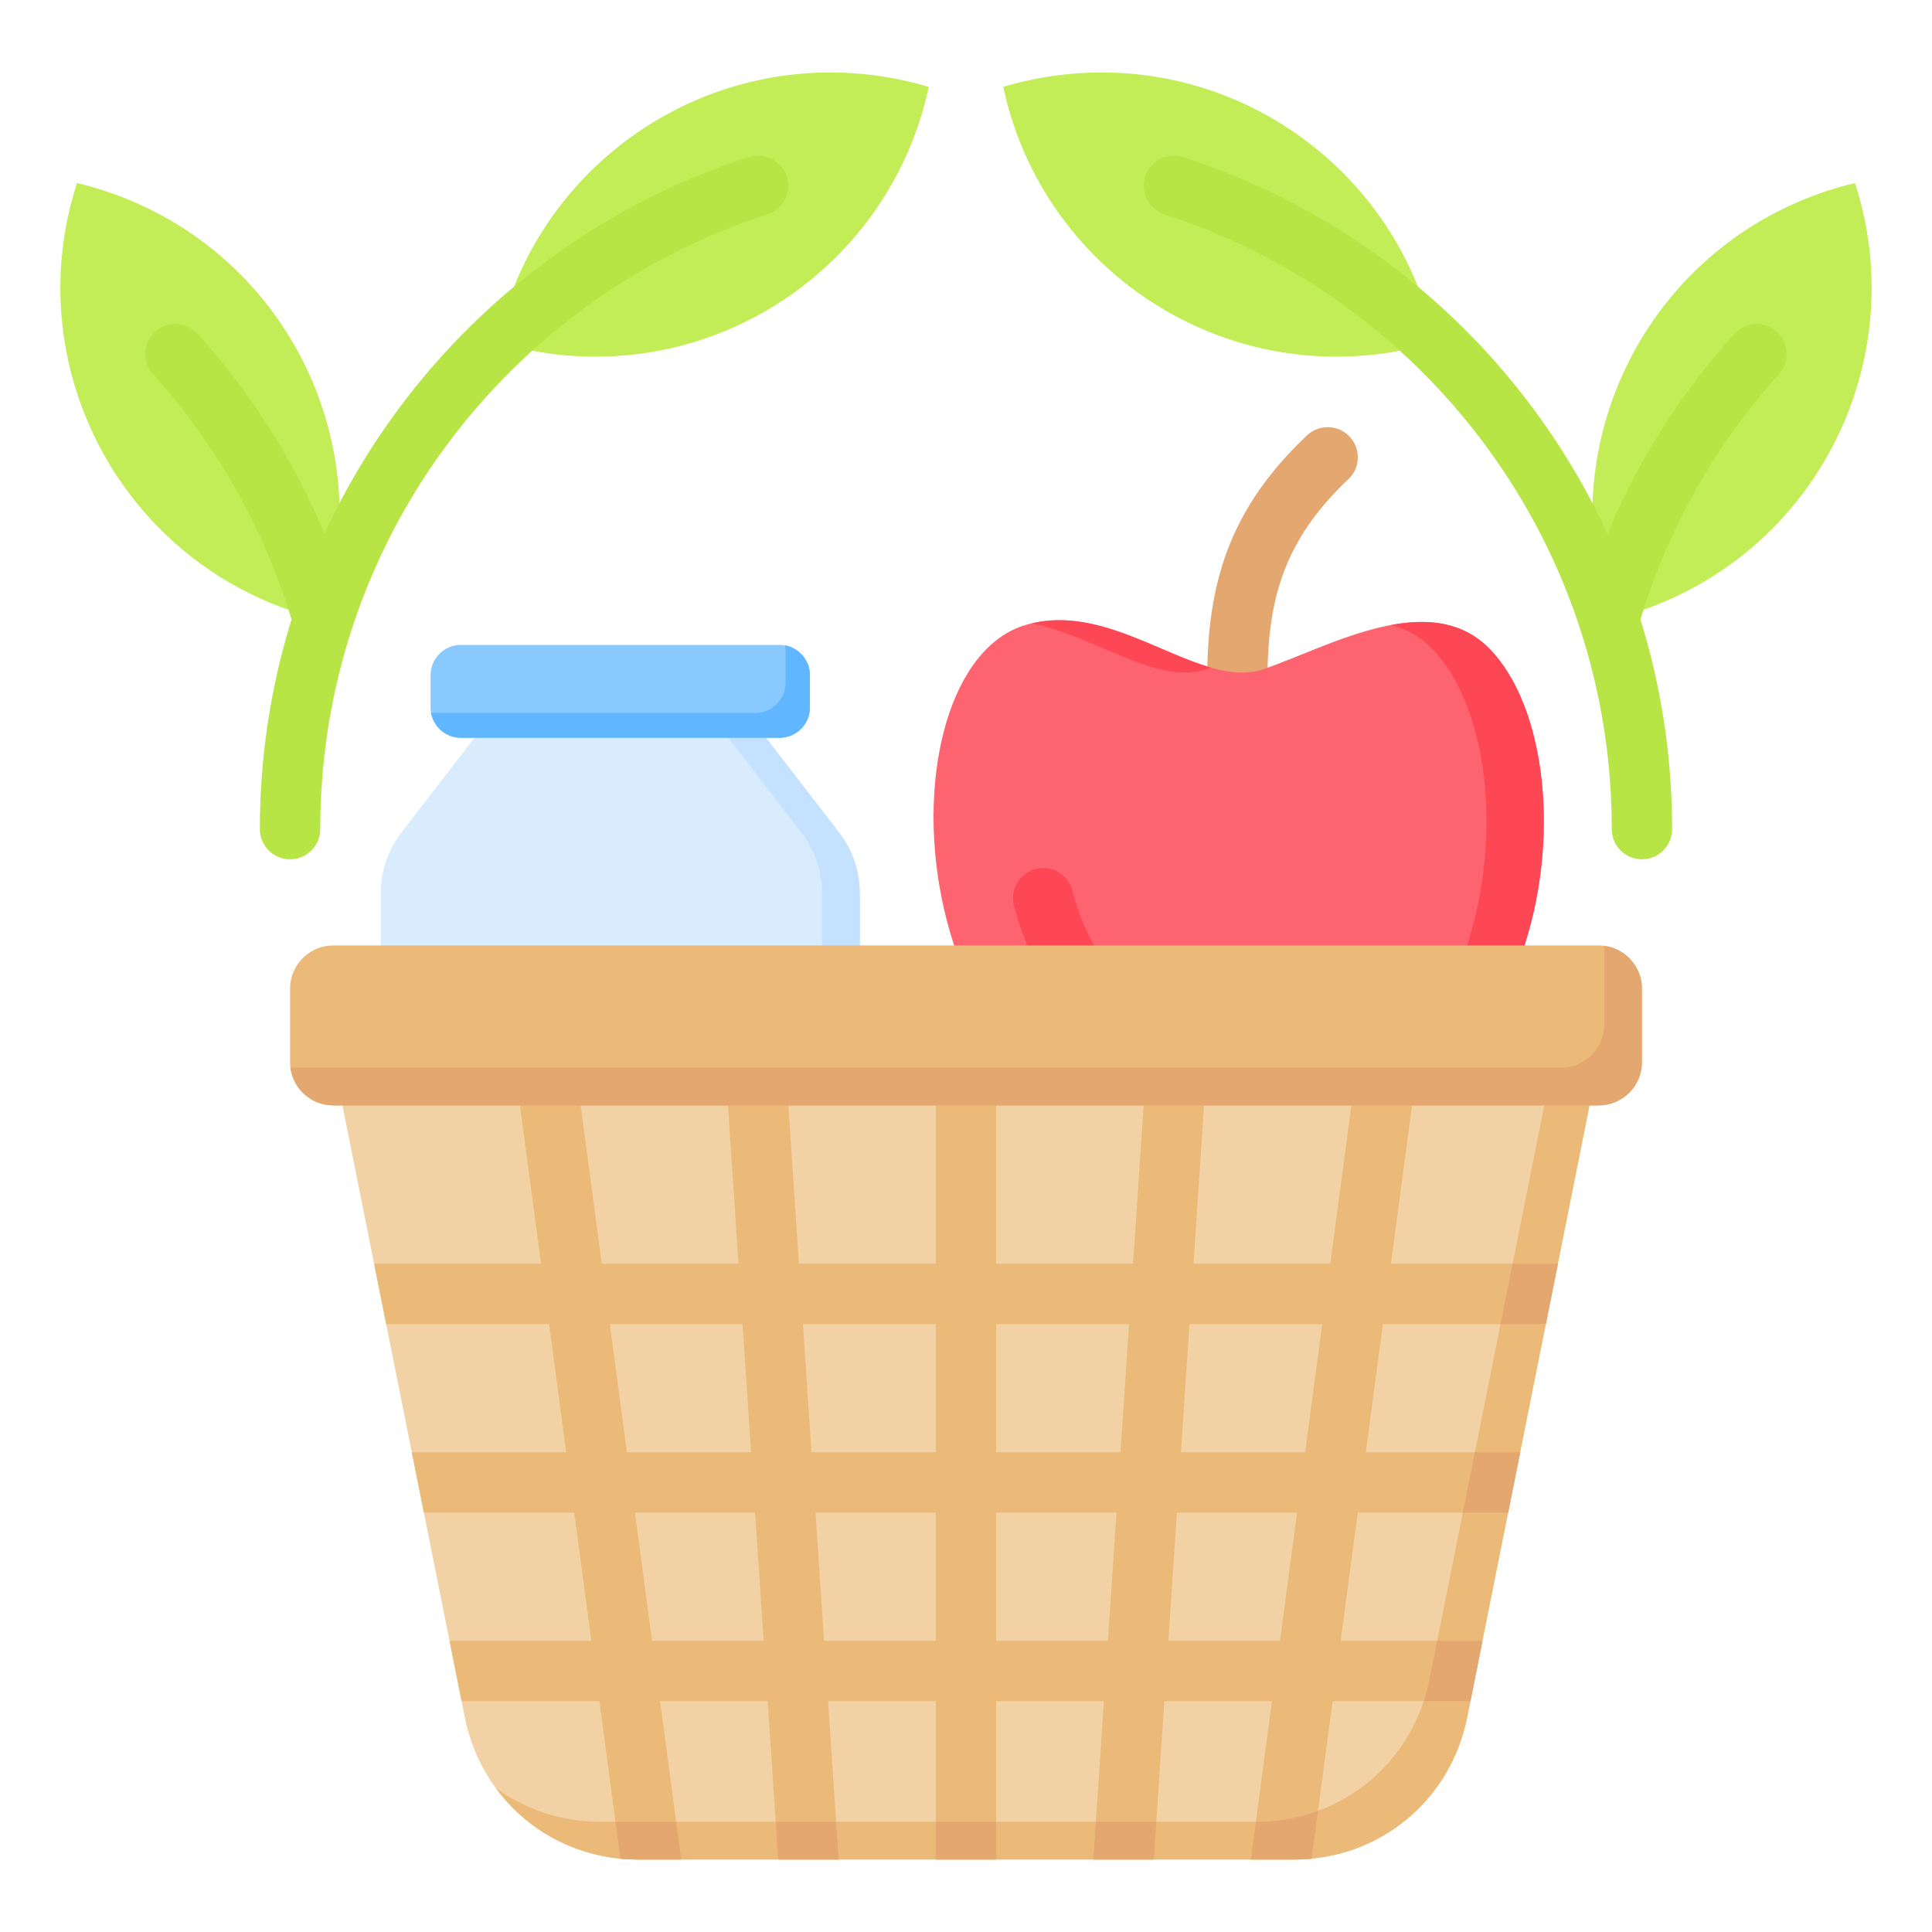 <svg viewBox="0 0 512 512" xmlns="http://www.w3.org/2000/svg"><g><g clip-rule="evenodd" fill-rule="evenodd"><path d="m190.906 179.843 31.227 40.477c3.872 5.019 5.729 10.466 5.729 16.805v45.588l-63.488 36.655-63.488-36.655v-45.588c0-6.339 1.857-11.786 5.729-16.805l31.227-40.477z" fill="#d8ecfe"></path><path d="m190.906 179.843 31.227 40.477c3.872 5.019 5.729 10.466 5.729 16.805v45.588l-63.488 36.655-5-2.887 58.488-33.768v-45.588c0-6.339-1.857-11.786-5.729-16.805l-31.227-40.477z" fill="#c4e2ff"></path><path d="M122.116 170.912h84.515c4.4 0 8 3.6 8 8v8.605c0 4.4-3.6 8-8 8h-84.515c-4.4 0-8-3.6-8-8v-8.605c0-4.4 3.6-8 8-8z" fill="#8ac9fe"></path><path d="M208.066 171.042c3.721.682 6.564 3.959 6.564 7.87v8.605c0 4.4-3.6 8-8 8h-84.515c-3.962 0-7.274-2.918-7.895-6.712.466.085.946.13 1.436.13h84.515c4.4 0 8-3.6 8-8v-8.605a7.819 7.819 0 0 0-.105-1.288z" fill="#60b7ff"></path><path d="M346.384 115.373a7.98 7.98 0 0 1 10.937 11.625c-12.094 11.432-17.815 22.737-20.09 35.725-2.414 13.781-1.178 29.856.605 49.79.38 4.384-2.866 8.245-7.25 8.625s-8.245-2.866-8.625-7.25c-1.897-21.21-3.203-38.365-.48-53.915 2.863-16.345 9.961-30.475 24.903-44.6z" fill="#e3a76f"></path><path d="M271.761 165.637c23.872-7.064 45.999 17.734 63.372 11.614 17.62-6.208 43.924-21.296 59.587-5.333 29.722 30.293 17.504 142.073-74.938 134.413-83.619-6.929-87.77-128.932-48.021-140.694z" fill="#fe646f"></path><g fill="#fd4755"><path d="M273.435 165.197c17.129-4.036 33.315 7.677 47.438 11.716-.315.115-.629.227-.939.337-13.196 4.65-29.136-8.538-46.499-12.053zm95.159.447c9.697-1.822 19.01-.979 26.126 6.273 29.586 30.153 17.604 141.029-73.68 134.493 77.352-6.123 86.339-106.101 58.481-134.493-3.243-3.305-6.943-5.276-10.927-6.273z" fill="#fd4755"></path><path d="M268.706 239.992a7.99 7.99 0 0 1 15.437-4.125c2.831 10.603 7.623 19.787 14.59 26.259 6.068 5.638 13.964 9.303 23.868 10.124a7.995 7.995 0 0 1 7.312 8.625 7.995 7.995 0 0 1-8.625 7.312c-13.713-1.136-24.786-6.343-33.431-14.374-9.303-8.645-15.58-20.444-19.151-33.821z" fill="#fd4755"></path></g><path d="M86.276 270.558h339.447L388.799 455.18c-4.417 22.09-23.349 37.61-45.877 37.61H169.078c-22.527 0-41.459-15.518-45.877-37.61z" fill="#f2d1a5"></path><path d="M413.723 270.558h12L388.799 455.18c-4.417 22.09-23.349 37.61-45.877 37.61H169.078c-15.429 0-29.171-7.28-37.718-18.966 7.774 5.686 17.366 8.965 27.718 8.965h173.844c22.527 0 41.46-15.521 45.877-37.61z" fill="#ecba78"></path><path d="M142.851 270.558h8.044l8.579 64.345h36.237l-4.254-63.814 7.969-.531h8.004l4.29 64.345H248v-64.345h16v64.345h36.28l4.29-64.345h8l7.973.531-4.254 63.814h36.237l8.579-64.345h8.041l7.908 1.031-8.442 63.314h44.242l-3.2 16H366.48l-4.528 33.962h40.911l-3.2 16h-39.844l-4.528 33.963h37.58l-3.2 16h-36.513l-5.565 41.735a48.37 48.37 0 0 1-4.669.227h-11.448l5.595-41.963H308.56l-2.797 41.963h-16.008l2.798-41.963H264v41.963h-16v-41.963h-28.552l2.798 41.963h-16.008l-2.798-41.963h-28.509l5.595 41.963h-11.448c-1.576 0-3.133-.079-4.67-.227l-5.565-41.735H122.33l-3.2-16h37.58l-4.528-33.963h-39.844l-3.2-16h40.91l-4.528-33.962h-43.174l-3.2-16h44.241l-8.442-63.314zm23.285 114.308h32.906l-2.264-33.962h-35.17zm48.914 0H248v-33.962h-35.214zm48.95 0h32.95l2.264-33.962H264zm48.958 0h32.906l4.528-33.962h-35.171zm30.773 16h-31.84l-2.264 33.963h29.576zm-47.848 0H264v33.963h29.619zm-47.883 0h-31.883l2.264 33.963H248zm-47.892 0h-31.84l4.528 33.963h29.576z" fill="#ecba78"></path><path d="m412.855 334.903-3.2 16h-12l3.2-16zm-9.993 49.963-3.2 16h-12l3.2-16zm-9.992 49.962-3.2 16h-12.361a48.405 48.405 0 0 0 1.491-5.648l2.07-10.352zm-45.278 57.736a48.37 48.37 0 0 1-4.669.227h-11.448l1.333-10h.114c5.747 0 11.26-1.012 16.357-2.884zm-41.829.227h-16.008l.667-10h16.008zm-41.763 0h-16v-10h16zm-41.755 0h-16.008l-.667-10h16.008zm-41.719 0h-11.448c-1.576 0-3.133-.077-4.67-.226l-1.303-9.774h16.087z" fill="#e3a76f"></path><path d="M88.303 250.557h335.394c6.287 0 11.43 5.144 11.43 11.43v19.522c0 6.286-5.144 11.43-11.43 11.43H88.303c-6.287 0-11.43-5.143-11.43-11.43v-19.522c0-6.286 5.143-11.43 11.43-11.43z" fill="#ecba78"></path><path d="M425.046 250.638c5.657.673 10.081 5.519 10.081 11.35v19.522c0 6.286-5.144 11.43-11.43 11.43H88.303c-5.83 0-10.676-4.424-11.35-10.081.443.053.893.081 1.349.081h335.394c6.287 0 11.43-5.144 11.43-11.43v-19.522c.001-.457-.027-.907-.08-1.35z" fill="#e3a76f"></path><g fill="#c2ed56"><path d="M231.562 19.945c-46.983-5.991-90.128 25.238-99.808 70.75a91.008 91.008 0 0 0 14.553 3.083c46.983 5.991 90.128-25.238 99.808-70.75a91.008 91.008 0 0 0-14.553-3.083zM34.553 53.115c43.684 18.303 65.434 66.921 51.061 111.175a90.932 90.932 0 0 1-14.145-4.607C27.785 141.381 6.035 92.763 20.408 48.508a90.932 90.932 0 0 1 14.145 4.607zM280.437 19.945c46.983-5.991 90.128 25.238 99.808 70.75a91.008 91.008 0 0 1-14.553 3.083c-46.983 5.991-90.128-25.238-99.808-70.75a91.055 91.055 0 0 1 14.553-3.083zM477.447 53.115c-43.684 18.303-65.434 66.921-51.061 111.175a90.932 90.932 0 0 0 14.145-4.607c43.684-18.303 65.434-66.921 51.061-111.175a90.932 90.932 0 0 0-14.145 4.607z" fill="#c2ed56"></path></g><path d="M443.127 219.716a8 8 0 0 1-16 0c0-37.595-12.115-72.35-32.65-100.573-21.084-28.978-51.027-51.081-85.833-62.318a7.975 7.975 0 1 1 4.875-15.187c38.101 12.301 70.855 36.465 93.895 68.131a187.024 187.024 0 0 1 18.593 31.68 186.116 186.116 0 0 1 33.637-52.992 7.965 7.965 0 0 1 11.813 10.687 170.197 170.197 0 0 0-22.502 31.482 171.948 171.948 0 0 0-14.221 33.536c5.455 17.552 8.393 36.211 8.393 55.554zm-358.254 0a8 8 0 0 1-16 0c0-19.343 2.938-38.002 8.392-55.555a171.948 171.948 0 0 0-14.221-33.536 170.164 170.164 0 0 0-22.502-31.482 7.965 7.965 0 0 1 11.813-10.687 186.15 186.15 0 0 1 33.637 52.992 187.024 187.024 0 0 1 18.593-31.68c23.04-31.666 55.794-55.83 93.895-68.131a7.975 7.975 0 1 1 4.875 15.187c-34.806 11.237-64.748 33.34-85.833 62.318-20.535 28.225-32.649 62.979-32.649 100.574z" fill="#b7e546"></path></g></g></svg>